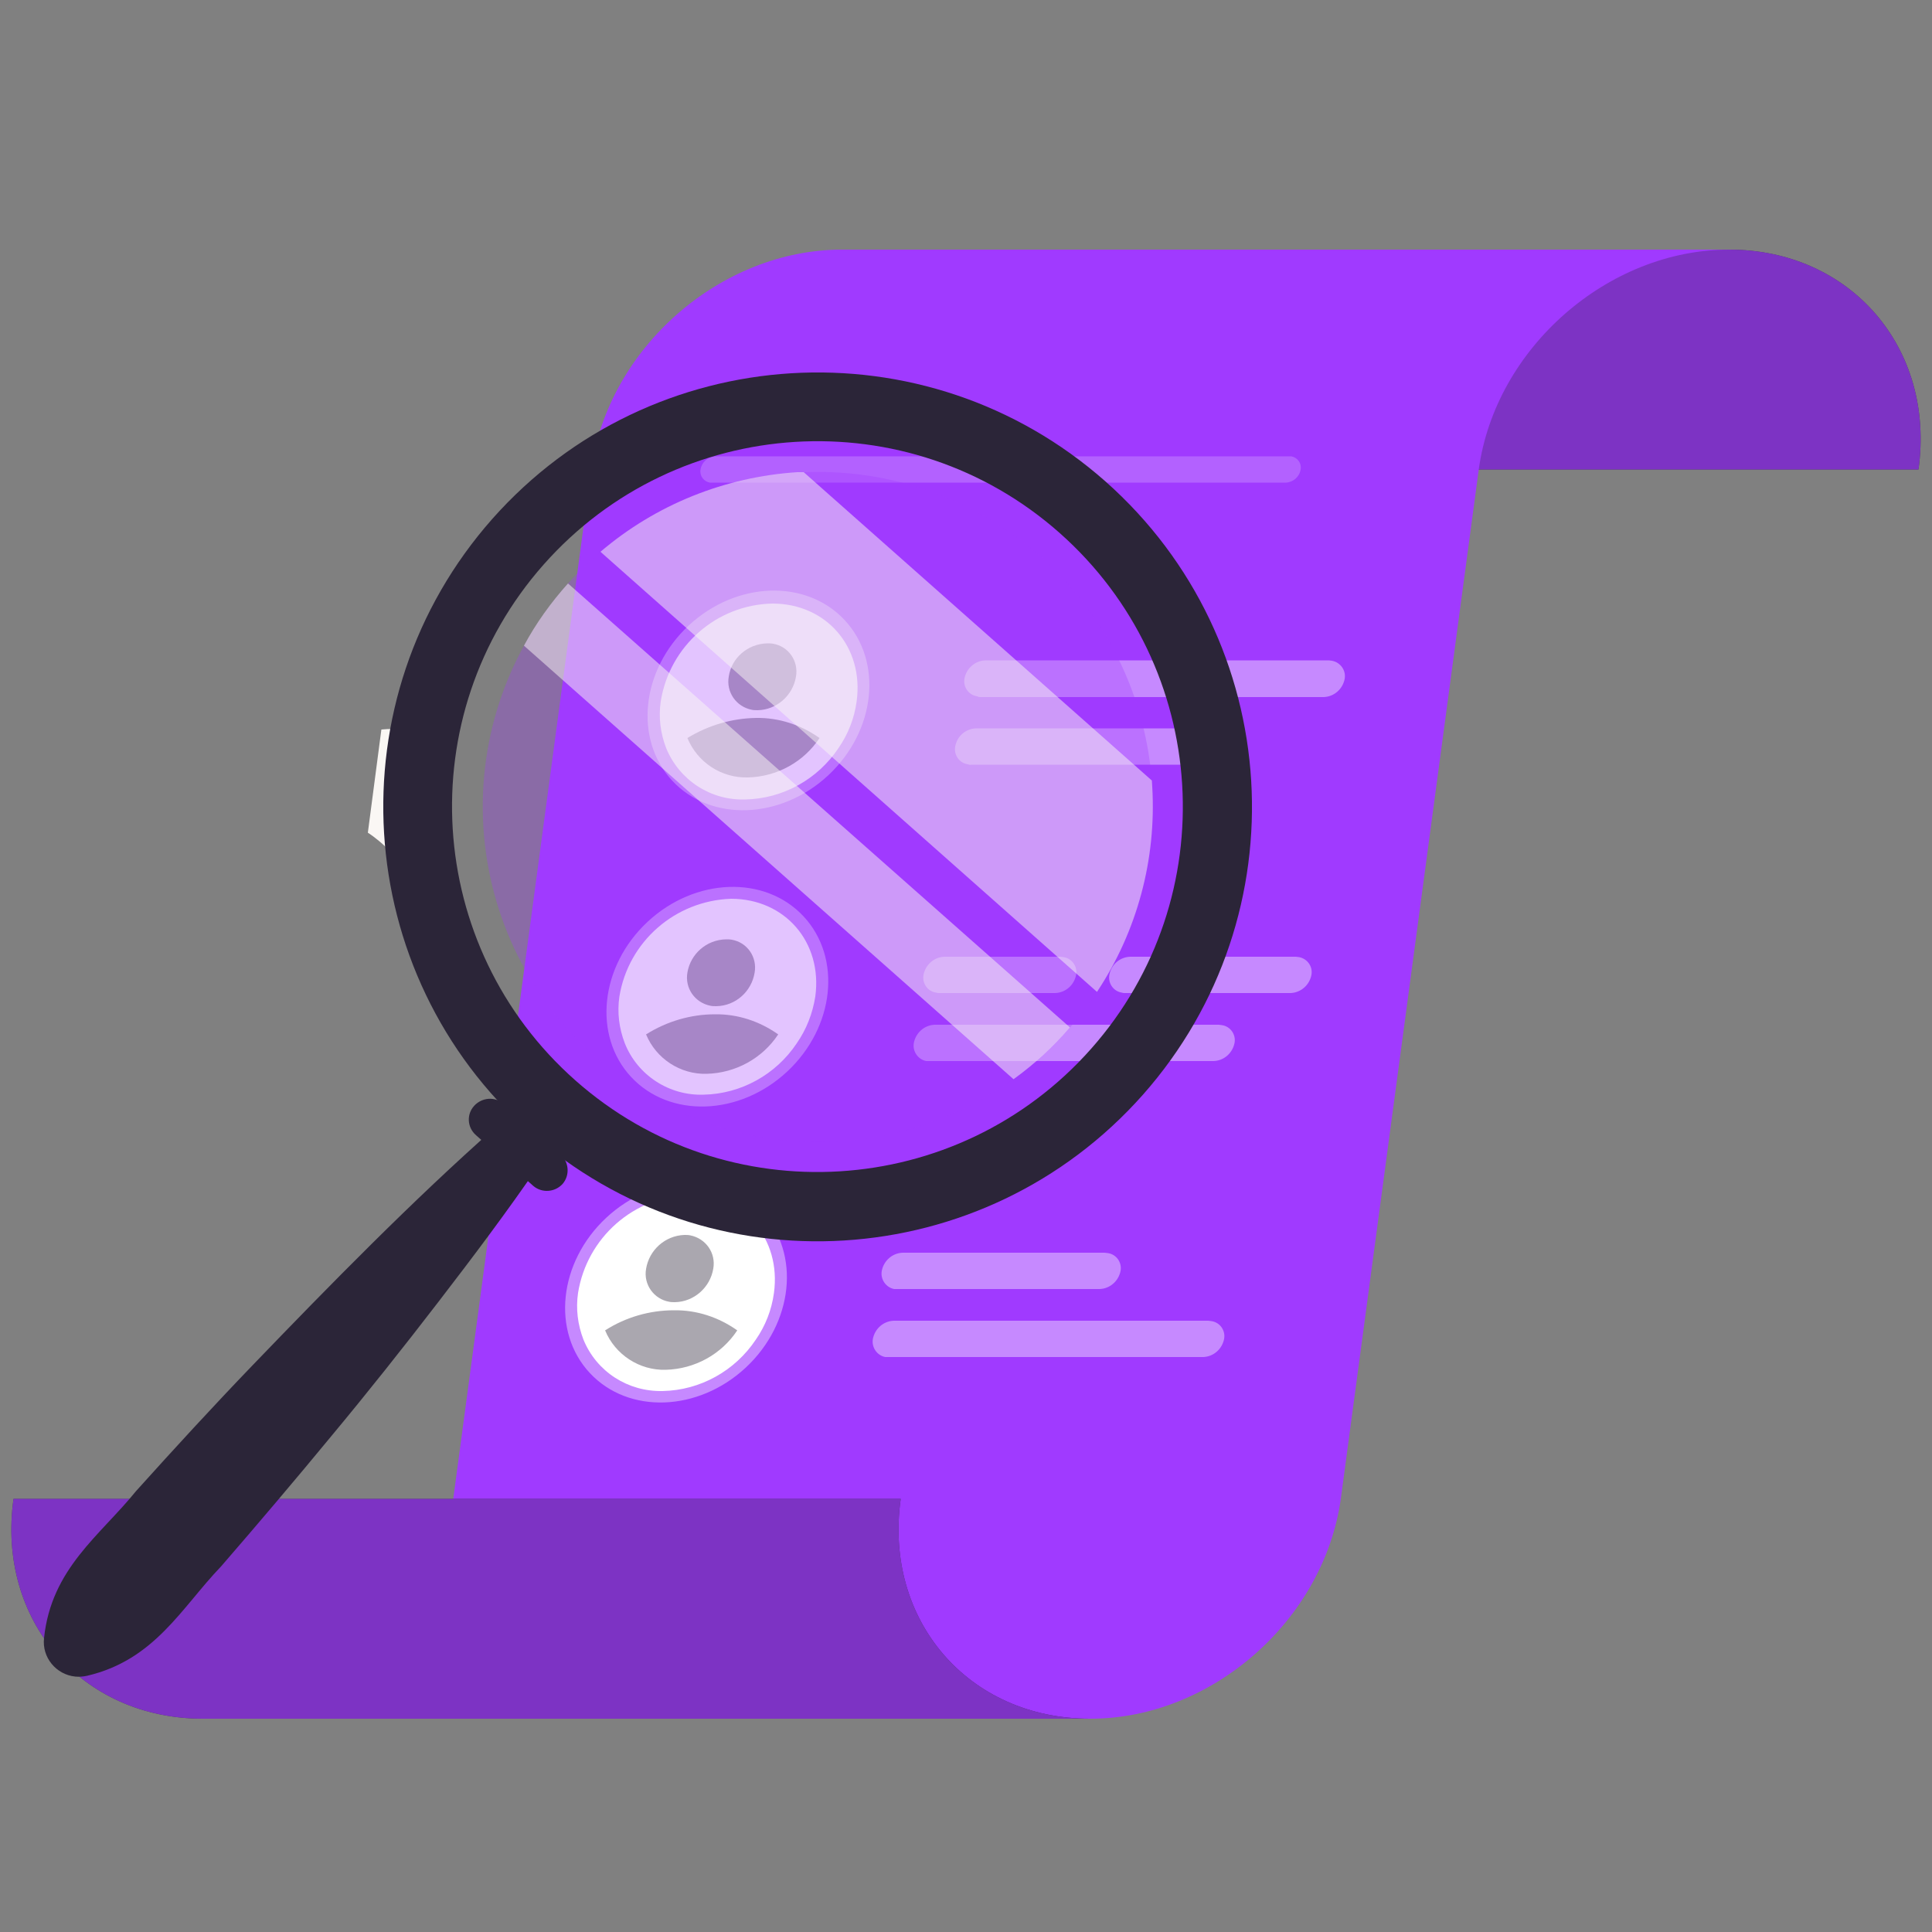 <?xml version="1.0" encoding="utf-8"?>
<!-- Generator: Adobe Illustrator 27.9.0, SVG Export Plug-In . SVG Version: 6.00 Build 0)  -->
<svg version="1.1" id="圖層_1" xmlns="http://www.w3.org/2000/svg" xmlns:xlink="http://www.w3.org/1999/xlink" x="0px" y="0px"
	 viewBox="0 0 500 500" style="enable-background:new 0 0 500 500;" xml:space="preserve">
<rect x="0" y="0" width="500" height="500" fill="#808080" stroke="none"/>
<style type="text/css">
	.st0{fill:#2B2538;}
	.st1{opacity:0.7;fill:#A03AFF;enable-background:new    ;}
	.st2{fill:#A03AFF;}
	.st3{opacity:0.4;fill:#FFFFFF;enable-background:new    ;}
	.st4{fill:#FFFFFF;}
	.st5{opacity:0.4;fill:#2B2538;enable-background:new    ;}
	.st6{opacity:0.2;fill:#FFFFFF;enable-background:new    ;}
	.st7{fill:#FAF7F4;}
	.st8{opacity:0.3;fill:#A03AFF;enable-background:new    ;}
	.st9{opacity:0.5;}
</style>
<g>
	<g id="freepik--list-of-people--inject-314">
		<path class="st0" d="M266.9,121.5c4.4-31.4-17.5-56.9-49-56.9h229.6c31.4,0,53.4,25.5,49,56.9H266.9z"/>
		<path class="st1" d="M266.9,121.5c4.4-31.4-17.5-56.9-49-56.9h229.6c31.4,0,53.4,25.5,49,56.9H266.9z"/>
		<path class="st2" d="M217.9,64.6h229.6c-31.4,0-60.5,25.5-64.8,56.9l-35.7,266.4c-4.4,31.4-33.4,56.9-64.8,56.9H166.3
			c-31.4,0-53.4-25.5-49-56.9L153,121.5C157.4,90,186.5,64.6,217.9,64.6z"/>
		<path class="st0" d="M233.1,387.9c-4.4,31.4,17.5,56.9,49,56.9H52.5c-31.4,0-53.4-25.5-49-56.9H233.1z"/>
		<path class="st1" d="M233.1,387.9c-4.4,31.4,17.5,56.9,49,56.9H52.5c-31.4,0-53.4-25.5-49-56.9H233.1z"/>
		<path class="st3" d="M253.7,180.4h88.9c2.7-0.1,4.9-2.1,5.4-4.7l0,0c0.4-2.2-1.1-4.3-3.3-4.7c-0.3,0-0.5-0.1-0.8-0.1h-88.9
			c-2.7,0.1-4.9,2.1-5.4,4.7l0,0c-0.4,2.2,1.1,4.3,3.3,4.6C253.2,180.4,253.5,180.4,253.7,180.4z"/>
		<path class="st3" d="M251.3,197.9h65.4c2.7-0.1,4.9-2.1,5.4-4.7l0,0c0.4-2.2-1.1-4.3-3.3-4.6c-0.3,0-0.5-0.1-0.8-0.1h-65.4
			c-2.7,0.1-4.9,2-5.4,4.7l0,0c-0.4,2.2,1.1,4.3,3.3,4.6C250.8,197.9,251,198,251.3,197.9z"/>
		
			<ellipse transform="matrix(0.731 -0.682 0.682 0.731 -70.926 182.682)" class="st3" cx="196.4" cy="181.3" rx="30.5" ry="26.5"/>
		<path class="st4" d="M171,181.5c-0.6,4.1-0.1,8.2,1.4,12.1c3.4,8.3,11.5,13.6,20.5,13.3c9.7-0.2,18.7-5.2,24.1-13.3
			c2.5-3.6,4.1-7.7,4.7-12.1c1.9-14-7.8-25.3-21.8-25.3C185.4,156.5,173.3,167.2,171,181.5z"/>
		<path class="st5" d="M177.9,191c2.6,6.3,8.8,10.4,15.7,10.2c7.5-0.2,14.4-4,18.5-10.2c-4.8-3.4-10.5-5.3-16.4-5.2
			C189.4,185.9,183.3,187.7,177.9,191z"/>
		<path class="st5" d="M188.6,175.1c-0.7,4,1.9,7.8,6,8.6c0.5,0.1,1,0.1,1.5,0.1c4.9-0.1,9.1-3.8,9.9-8.7c0.7-4-1.9-7.8-5.9-8.5
			c-0.5-0.1-1-0.1-1.5-0.1C193.5,166.6,189.3,170.3,188.6,175.1z"/>
		<path class="st3" d="M243.1,257h30c2.7-0.1,4.9-2.1,5.4-4.7l0,0c0.4-2.2-1.1-4.3-3.3-4.6c-0.3,0-0.5-0.1-0.8-0.1h-30
			c-2.7,0.1-4.9,2.1-5.4,4.7l0,0c-0.4,2.2,1.1,4.3,3.3,4.6C242.6,257,242.8,257,243.1,257z"/>
		<path class="st3" d="M291.2,257H334c2.7-0.1,4.9-2.1,5.4-4.7l0,0c0.4-2.2-1.1-4.2-3.2-4.6c-0.3,0-0.6-0.1-0.8-0.1h-42.9
			c-2.7,0.1-4.9,2-5.4,4.7l0,0c-0.4,2.2,1.1,4.3,3.3,4.6C290.6,257,290.9,257,291.2,257z"/>
		<path class="st3" d="M240.6,274.6h73.5c2.7-0.1,4.9-2.1,5.4-4.7l0,0c0.4-2.2-1.1-4.3-3.3-4.6c-0.3,0-0.5-0.1-0.8-0.1h-73.5
			c-2.7,0.1-4.9,2.1-5.4,4.7l0,0c-0.4,2.2,1.1,4.3,3.2,4.7C240.1,274.6,240.4,274.6,240.6,274.6z"/>
		
			<ellipse transform="matrix(0.731 -0.682 0.682 0.731 -126.049 195.994)" class="st3" cx="185.7" cy="258" rx="30.5" ry="26.5"/>
		<path class="st4" d="M160.3,257.9c-0.6,4.1-0.1,8.2,1.4,12.1c3.3,8.3,11.5,13.6,20.4,13.3c9.7-0.2,18.7-5.2,24.1-13.3
			c2.5-3.6,4.1-7.7,4.8-12.1c1.9-14-7.8-25.3-21.8-25.3C174.7,233.1,162.6,243.7,160.3,257.9z"/>
		<path class="st5" d="M167.2,267.7c2.6,6.3,8.9,10.4,15.7,10.2c7.5-0.2,14.4-4,18.5-10.2c-4.8-3.4-10.5-5.3-16.4-5.2
			C178.8,262.5,172.6,264.3,167.2,267.7z"/>
		<path class="st5" d="M177.9,251.7c-0.7,4,1.9,7.8,6,8.6c0.5,0.1,1,0.1,1.5,0.1c5-0.1,9.1-3.8,9.9-8.7c0.7-4-1.9-7.8-5.9-8.5
			c-0.5-0.1-1-0.1-1.5-0.1C182.8,243.2,178.7,246.9,177.9,251.7z"/>
		<path class="st3" d="M232.4,333.6h52.2c2.7-0.1,4.9-2.1,5.4-4.7l0,0c0.4-2.2-1.1-4.3-3.3-4.6c-0.3,0-0.5-0.1-0.8-0.1h-52.3
			c-2.7,0.1-4.9,2.1-5.4,4.7l0,0c-0.4,2.2,1.1,4.3,3.2,4.7C231.8,333.6,232.1,333.6,232.4,333.6z"/>
		<path class="st3" d="M229.9,351.2h81.5c2.7-0.1,4.9-2.1,5.4-4.7l0,0c0.4-2.2-1.1-4.3-3.3-4.6c-0.3,0-0.5-0.1-0.8-0.1h-81.4
			c-2.7,0.1-4.9,2.1-5.4,4.7l0,0c-0.4,2.2,1.1,4.3,3.2,4.7C229.3,351.2,229.6,351.2,229.9,351.2z"/>
		<path class="st6" d="M184.1,124.9h148.7c1.9-0.1,3.5-1.5,3.8-3.4l0,0c0.3-1.6-0.8-3.1-2.4-3.4c-0.2,0-0.4,0-0.6,0H185.1
			c-1.9,0.1-3.5,1.5-3.8,3.4l0,0c-0.3,1.6,0.8,3.1,2.4,3.4C183.8,124.9,184,124.9,184.1,124.9z"/>
		
			<ellipse transform="matrix(0.731 -0.682 0.682 0.731 -181.173 209.301)" class="st3" cx="175" cy="334.6" rx="30.5" ry="26.5"/>
		<path class="st4" d="M149.6,334.6c-0.6,4.1-0.1,8.2,1.4,12.1c3.4,8.3,11.5,13.5,20.5,13.3c9.7-0.2,18.7-5.2,24.1-13.3
			c2.5-3.6,4.1-7.7,4.7-12.1c1.9-14-7.8-25.4-21.8-25.4C164,309.6,151.9,320.3,149.6,334.6z"/>
		<path class="st5" d="M156.6,344.3c2.6,6.3,8.9,10.4,15.7,10.2c7.5-0.2,14.4-4,18.5-10.2c-4.8-3.4-10.5-5.3-16.4-5.2
			C168.1,339.1,161.9,340.9,156.6,344.3z"/>
		<path class="st5" d="M167.2,328.4c-0.7,4,2,7.8,6,8.5c0.5,0.1,1,0.1,1.5,0.1c4.9-0.1,9.1-3.8,9.9-8.7c0.7-4-1.9-7.8-6-8.6
			c-0.5-0.1-1-0.1-1.5-0.1C172.1,319.8,168,323.5,167.2,328.4z"/>
	</g>
	<g id="freepik--Character--inject-314">
		<path class="st7" d="M98.7,188.8c2-0.2,4.1-0.2,6.2,0c5.8,8.2,11.5,32.7,1.3,40.1c-2.3-8-11-13.4-11-13.4L98.7,188.8z"/>
		<path class="st0" d="M127.4,134.3C127.4,134.3,127.4,134.3,127.4,134.3c-41.1,46.5-36.8,117.5,9.7,158.7s117.5,36.8,158.7-9.7
			c41.1-46.5,36.8-117.5-9.7-158.7C239.6,83.5,168.6,87.8,127.4,134.3z M148.9,279.6c-39.1-34.6-42.8-94.4-8.2-133.5
			c34.6-39.1,94.4-42.8,133.5-8.2c39.1,34.6,42.8,94.4,8.2,133.5S188,314.2,148.9,279.6C148.9,279.6,148.9,279.6,148.9,279.6z"/>
		<path class="st8" d="M125.1,214.1C125.1,214,125.1,214,125.1,214.1c-2.9-47.9,33.5-89,81.3-91.8c47.8-2.9,88.9,33.5,91.8,81.3
			s-33.5,88.9-81.3,91.8C169.1,298.2,128.1,261.8,125.1,214.1z"/>
		<g class="st9">
			<path class="st7" d="M155.4,142.8l128.5,113.9c10.4-15.7,15.4-34.3,14.3-53.1l-0.1-1.6L208,122.2h-1.6
				C187.6,123.4,169.7,130.6,155.4,142.8z"/>
			<path class="st7" d="M135.6,167.1l126.7,112.2c5.4-3.9,10.3-8.4,14.6-13.4L147,151C142.6,155.9,138.7,161.3,135.6,167.1z"/>
		</g>
		<path class="st0" d="M122.7,286.2L122.7,286.2c2-2.2,5.4-2.5,7.6-0.5l14.8,13.1c2.2,2,2.4,5.4,0.5,7.6l0,0c-2,2.2-5.4,2.4-7.6,0.5
			l-14.8-13.1C120.9,291.8,120.7,288.4,122.7,286.2z"/>
		<path class="st0" d="M138,290.8c3.4,2.4,4.1,7.1,1.7,10.4c-8.4,12.3-17.3,24.1-26.3,35.8c-9,11.7-18.2,23.3-27.6,34.6
			c-9.4,11.4-18.9,22.6-28.6,33.8C47,416,40.1,429.6,22.5,433.7c-1,0.2-2,0.3-3,0.2c-5-0.5-8.7-5-8.1-10c1.9-18,14.5-26.5,23.8-38
			c9.9-11,19.9-21.9,30.1-32.5c10.2-10.6,20.5-21.2,31-31.6s21.2-20.6,32.3-30.4C131.2,289,135.1,288.8,138,290.8z"/>
	</g>
</g>
</svg>
